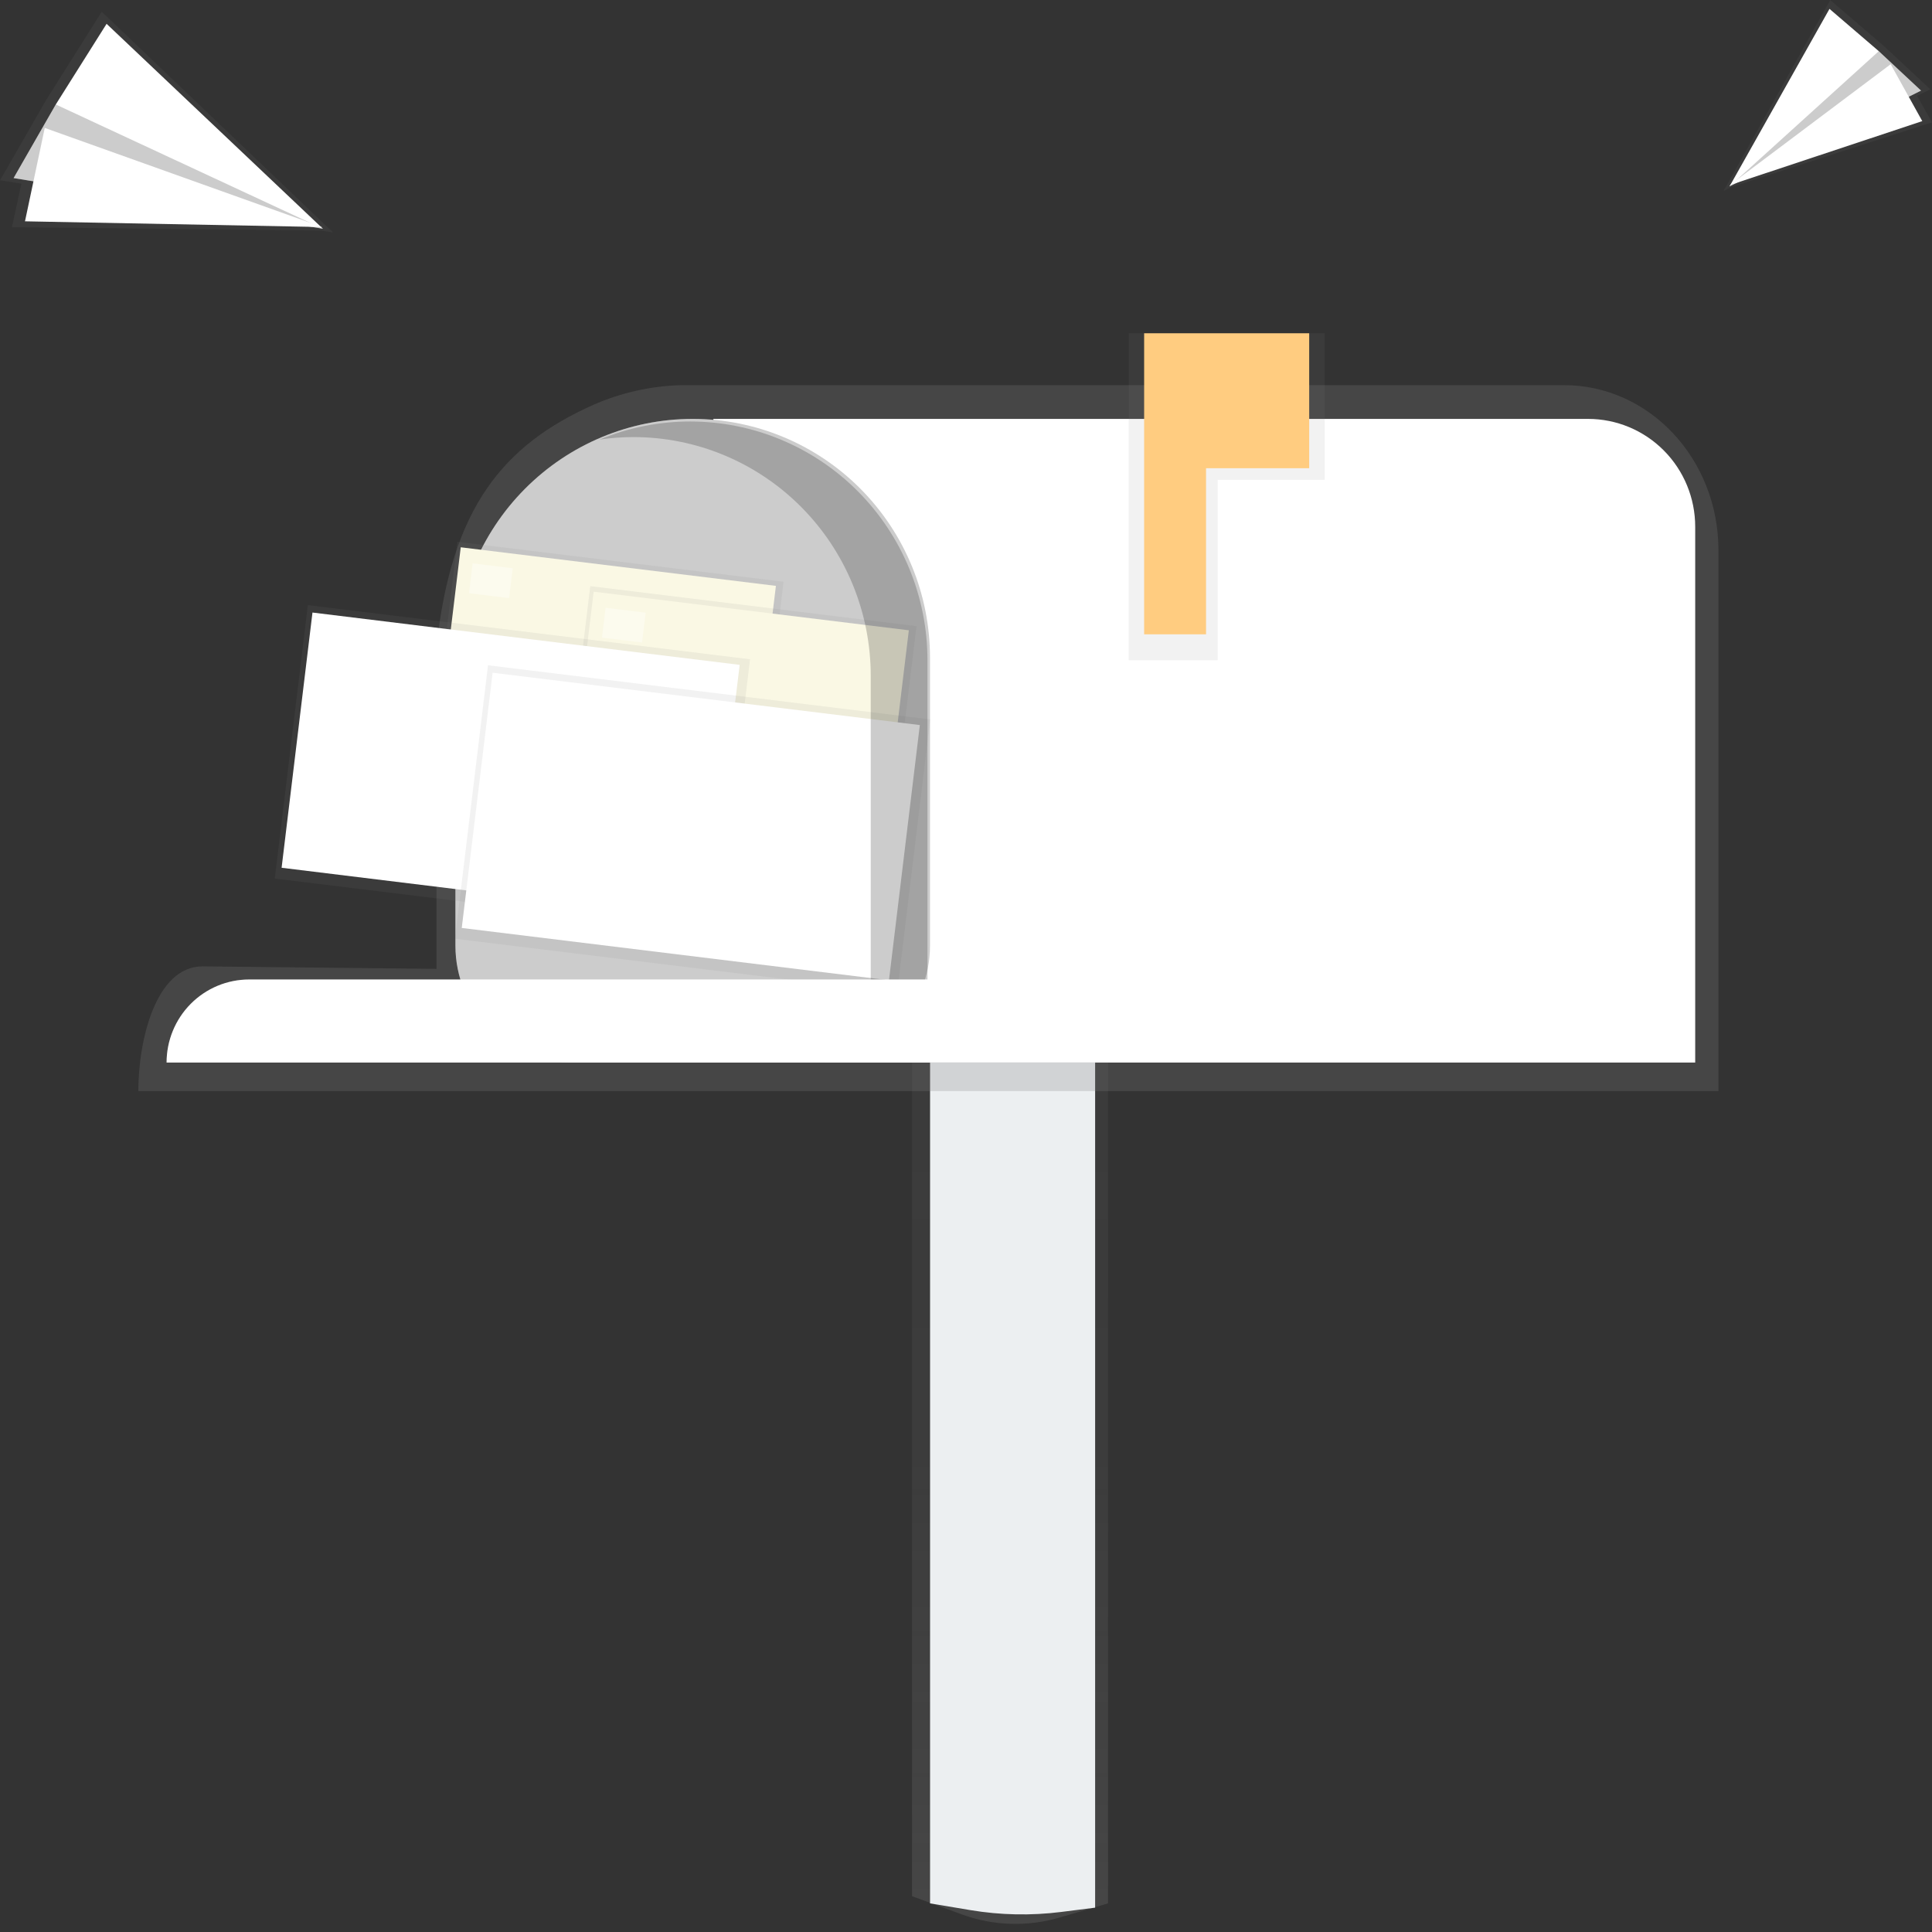<svg width="136" height="136" viewBox="0 0 136 136" fill="none" xmlns="http://www.w3.org/2000/svg">
<rect x="0" y="0" width="136" height="136" fill="#333333" stroke="none"/>
<path d="M77.998 74.797H64.2V133.481L67.708 134.762C69.911 135.566 72.313 135.645 74.564 134.988L77.998 133.985V74.797Z" fill="url(#paint0_linear_157_199)"/>
<path d="M77.09 74.797H65.47V133.985L68.32 134.461C70.428 134.813 72.577 134.856 74.698 134.589L77.09 134.287V74.797Z" fill="#ECEFF1"/>
<path d="M110.098 27.113H47.956C45.82 27.168 43.715 27.64 41.758 28.503C35.441 31.32 31.764 35.742 30.726 45.547V68.202L14.26 68.027C10.948 68.027 9.738 73.265 9.738 76.806H120.967V38.734C120.967 32.316 116.107 27.113 110.098 27.113Z" fill="url(#paint1_linear_157_199)"/>
<path d="M50.218 29.488H111.789C113.789 29.488 115.708 30.287 117.122 31.711C118.537 33.134 119.331 35.064 119.331 37.077V74.797H50.218V29.488Z" fill="white"/>
<path d="M48.763 29.488C53.193 29.488 57.441 31.259 60.574 34.411C63.706 37.563 65.466 41.838 65.466 46.295V66.571C65.466 68.753 64.605 70.845 63.072 72.388C61.539 73.93 59.46 74.797 57.291 74.797H40.234C38.066 74.797 35.986 73.93 34.453 72.388C32.92 70.845 32.059 68.753 32.059 66.571V46.295C32.059 41.838 33.819 37.563 36.951 34.411C40.084 31.259 44.333 29.488 48.763 29.488V29.488Z" fill="white"/>
<path opacity="0.2" d="M48.763 29.488C53.193 29.488 57.441 31.259 60.574 34.411C63.706 37.563 65.466 41.838 65.466 46.295V66.571C65.466 68.753 64.605 70.845 63.072 72.388C61.539 73.93 59.46 74.797 57.291 74.797H40.234C38.066 74.797 35.986 73.93 34.453 72.388C32.92 70.845 32.059 68.753 32.059 66.571V46.295C32.059 41.838 33.819 37.563 36.951 34.411C40.084 31.259 44.333 29.488 48.763 29.488V29.488Z" fill="black"/>
<path d="M93.25 23.46H84.626H79.452V33.779V46.478H85.715V33.779H93.25V23.46Z" fill="url(#paint2_linear_157_199)"/>
<path d="M92.159 23.46H84.897H80.54V32.96V44.652H84.897V32.96H92.159V23.46Z" fill="#FFCC80"/>
<path d="M32.194 38.138L30.476 52.339L53.44 55.151L55.158 40.95L32.194 38.138Z" fill="url(#paint3_linear_157_199)"/>
<path d="M32.433 38.525L30.83 51.778L53.016 54.495L54.619 41.242L32.433 38.525Z" fill="#FAF8E4"/>
<g opacity="0.6">
<path opacity="0.6" d="M33.016 41.758L35.839 42.104L36.093 40.002L33.27 39.656L33.016 41.758Z" fill="white"/>
<path opacity="0.6" d="M34.836 46.13L45.675 47.458L45.758 46.776L34.919 45.449L34.836 46.13Z" fill="white"/>
<path opacity="0.6" d="M37.594 47.967L45.497 48.935L45.552 48.481L37.648 47.513L37.594 47.967Z" fill="white"/>
</g>
<path d="M41.551 41.261L39.833 55.462L62.797 58.275L64.515 44.074L41.551 41.261Z" fill="url(#paint4_linear_157_199)"/>
<path d="M41.79 41.651L40.187 54.904L62.373 57.621L63.976 44.368L41.79 41.651Z" fill="#FAF8E4"/>
<g opacity="0.6">
<path opacity="0.6" d="M42.374 44.884L45.197 45.23L45.451 43.128L42.628 42.782L42.374 44.884Z" fill="white"/>
<path opacity="0.6" d="M44.194 49.256L55.033 50.584L55.116 49.902L44.277 48.574L44.194 49.256Z" fill="white"/>
<path opacity="0.6" d="M46.948 51.093L54.851 52.061L54.906 51.607L47.003 50.639L46.948 51.093Z" fill="white"/>
</g>
<path d="M21.67 42.596L19.342 61.846L50.468 65.658L52.797 46.409L21.67 42.596Z" fill="url(#paint5_linear_157_199)"/>
<path d="M21.996 43.119L19.823 61.085L49.895 64.768L52.068 46.802L21.996 43.119Z" fill="white"/>
<g opacity="0.6">
<path opacity="0.6" d="M22.785 47.502L26.611 47.971L26.956 45.123L23.129 44.654L22.785 47.502Z" fill="white"/>
<path opacity="0.6" d="M25.25 53.431L39.943 55.23L40.055 54.306L25.362 52.507L25.25 53.431Z" fill="white"/>
<path opacity="0.6" d="M28.988 55.919L39.702 57.232L39.777 56.615L29.063 55.303L28.988 55.919Z" fill="white"/>
</g>
<path d="M34.354 46.831L32.025 66.08L63.152 69.892L65.481 50.643L34.354 46.831Z" fill="url(#paint6_linear_157_199)"/>
<path d="M34.678 47.356L32.504 65.322L62.577 69.005L64.75 51.039L34.678 47.356Z" fill="white"/>
<g opacity="0.6">
<path opacity="0.6" d="M35.468 51.739L39.294 52.208L39.639 49.36L35.812 48.891L35.468 51.739Z" fill="white"/>
<path opacity="0.6" d="M37.933 57.668L52.626 59.467L52.738 58.543L38.045 56.744L37.933 57.668Z" fill="white"/>
<path opacity="0.6" d="M41.671 60.157L52.385 61.469L52.46 60.852L41.746 59.54L41.671 60.157Z" fill="white"/>
</g>
<path opacity="0.2" d="M48.585 29.671C46.4 29.669 44.236 30.1 42.216 30.939C43.002 30.826 43.796 30.768 44.591 30.768V30.768C46.785 30.768 48.956 31.202 50.983 32.047C53.01 32.892 54.851 34.13 56.402 35.691C57.953 37.251 59.184 39.104 60.023 41.143C60.862 43.182 61.294 45.368 61.294 47.575V74.254H65.288V46.478C65.288 42.021 63.528 37.745 60.396 34.593C57.263 31.442 53.015 29.671 48.585 29.671Z" fill="black"/>
<path d="M17.538 68.95H65.47V74.797H11.727C11.727 73.246 12.339 71.759 13.429 70.662C14.519 69.566 15.997 68.95 17.538 68.95V68.95Z" fill="white"/>
<path opacity="0.2" d="M17.538 68.95H65.47V74.797H11.727C11.727 73.246 12.339 71.759 13.429 70.662C14.519 69.566 15.997 68.95 17.538 68.95V68.95Z" fill="white"/>
<path d="M121.883 13.167L121.332 13.438L121.395 13.324L121.347 13.339L121.415 13.289L128.836 -0L132.629 3.255L135.885 6.287L134.95 6.746L136 8.609L121.883 13.167Z" fill="url(#paint7_linear_157_199)"/>
<path d="M132.255 3.602L135.229 6.378L121.746 13.122L128.921 3.869L132.255 3.602Z" fill="white"/>
<path opacity="0.2" d="M132.255 3.602L135.229 6.378L121.746 13.122L128.921 3.869L132.255 3.602Z" fill="black"/>
<path d="M128.784 0.625L121.746 13.123L132.255 3.602L128.784 0.625Z" fill="white"/>
<path d="M135.316 8.526L121.76 13.031L133.091 4.52L135.316 8.526Z" fill="white"/>
<path d="M22.559 16.225L23.445 16.363L23.308 16.232H23.384L23.265 16.191L7.16 0.824L3.252 7.031L-0 12.693L1.505 12.928L0.838 15.995L22.559 16.225Z" fill="url(#paint8_linear_157_199)"/>
<path d="M3.927 7.354L0.957 12.535L22.731 16.102L8.707 6.276L3.927 7.354Z" fill="white"/>
<path opacity="0.2" d="M3.927 7.354L0.957 12.535L22.731 16.102L8.707 6.276L3.927 7.354Z" fill="black"/>
<path d="M7.503 1.677L22.731 16.102L3.927 7.354L7.503 1.677Z" fill="white"/>
<path d="M1.759 15.579L22.672 15.982L3.15 9.005L1.759 15.579Z" fill="white"/>
<defs>
<linearGradient id="paint0_linear_157_199" x1="71.099" y1="136" x2="71.099" y2="74.797" gradientUnits="userSpaceOnUse">
<stop stop-color="#808080" stop-opacity="0.25"/>
<stop offset="0.54" stop-color="#808080" stop-opacity="0.12"/>
<stop offset="1" stop-color="#808080" stop-opacity="0.1"/>
</linearGradient>
<linearGradient id="paint1_linear_157_199" x1="26511.2" y1="18007.2" x2="93243.2" y2="18007.2" gradientUnits="userSpaceOnUse">
<stop stop-color="#808080" stop-opacity="0.25"/>
<stop offset="0.54" stop-color="#808080" stop-opacity="0.12"/>
<stop offset="1" stop-color="#808080" stop-opacity="0.1"/>
</linearGradient>
<linearGradient id="paint2_linear_157_199" x1="6505.68" y1="5758.02" x2="6505.68" y2="2918.02" gradientUnits="userSpaceOnUse">
<stop stop-color="#808080" stop-opacity="0.25"/>
<stop offset="0.54" stop-color="#808080" stop-opacity="0.12"/>
<stop offset="1" stop-color="#808080" stop-opacity="0.1"/>
</linearGradient>
<linearGradient id="paint3_linear_157_199" x1="-4776.02" y1="8410.46" x2="-4559.05" y2="6638.94" gradientUnits="userSpaceOnUse">
<stop stop-color="#808080" stop-opacity="0.25"/>
<stop offset="0.54" stop-color="#808080" stop-opacity="0.12"/>
<stop offset="1" stop-color="#808080" stop-opacity="0.1"/>
</linearGradient>
<linearGradient id="paint4_linear_157_199" x1="-4079.55" y1="8745.85" x2="-3862.57" y2="6974.32" gradientUnits="userSpaceOnUse">
<stop stop-color="#808080" stop-opacity="0.25"/>
<stop offset="0.54" stop-color="#808080" stop-opacity="0.12"/>
<stop offset="1" stop-color="#808080" stop-opacity="0.1"/>
</linearGradient>
<linearGradient id="paint5_linear_157_199" x1="-7290.75" y1="13131.9" x2="-6892.09" y2="9877.02" gradientUnits="userSpaceOnUse">
<stop stop-color="#808080" stop-opacity="0.25"/>
<stop offset="0.54" stop-color="#808080" stop-opacity="0.12"/>
<stop offset="1" stop-color="#808080" stop-opacity="0.1"/>
</linearGradient>
<linearGradient id="paint6_linear_157_199" x1="-6006.35" y1="13747" x2="-5607.7" y2="10492.2" gradientUnits="userSpaceOnUse">
<stop stop-color="#808080" stop-opacity="0.25"/>
<stop offset="0.54" stop-color="#808080" stop-opacity="0.12"/>
<stop offset="1" stop-color="#808080" stop-opacity="0.1"/>
</linearGradient>
<linearGradient id="paint7_linear_157_199" x1="-2125.56" y1="10261.7" x2="-2731.11" y2="9746.96" gradientUnits="userSpaceOnUse">
<stop stop-color="#808080" stop-opacity="0.25"/>
<stop offset="0.54" stop-color="#808080" stop-opacity="0.12"/>
<stop offset="1" stop-color="#808080" stop-opacity="0.1"/>
</linearGradient>
<linearGradient id="paint8_linear_157_199" x1="911.419" y1="11835.8" x2="1636.58" y2="10698.5" gradientUnits="userSpaceOnUse">
<stop stop-color="#808080" stop-opacity="0.25"/>
<stop offset="0.54" stop-color="#808080" stop-opacity="0.12"/>
<stop offset="1" stop-color="#808080" stop-opacity="0.1"/>
</linearGradient>
</defs>
</svg>

